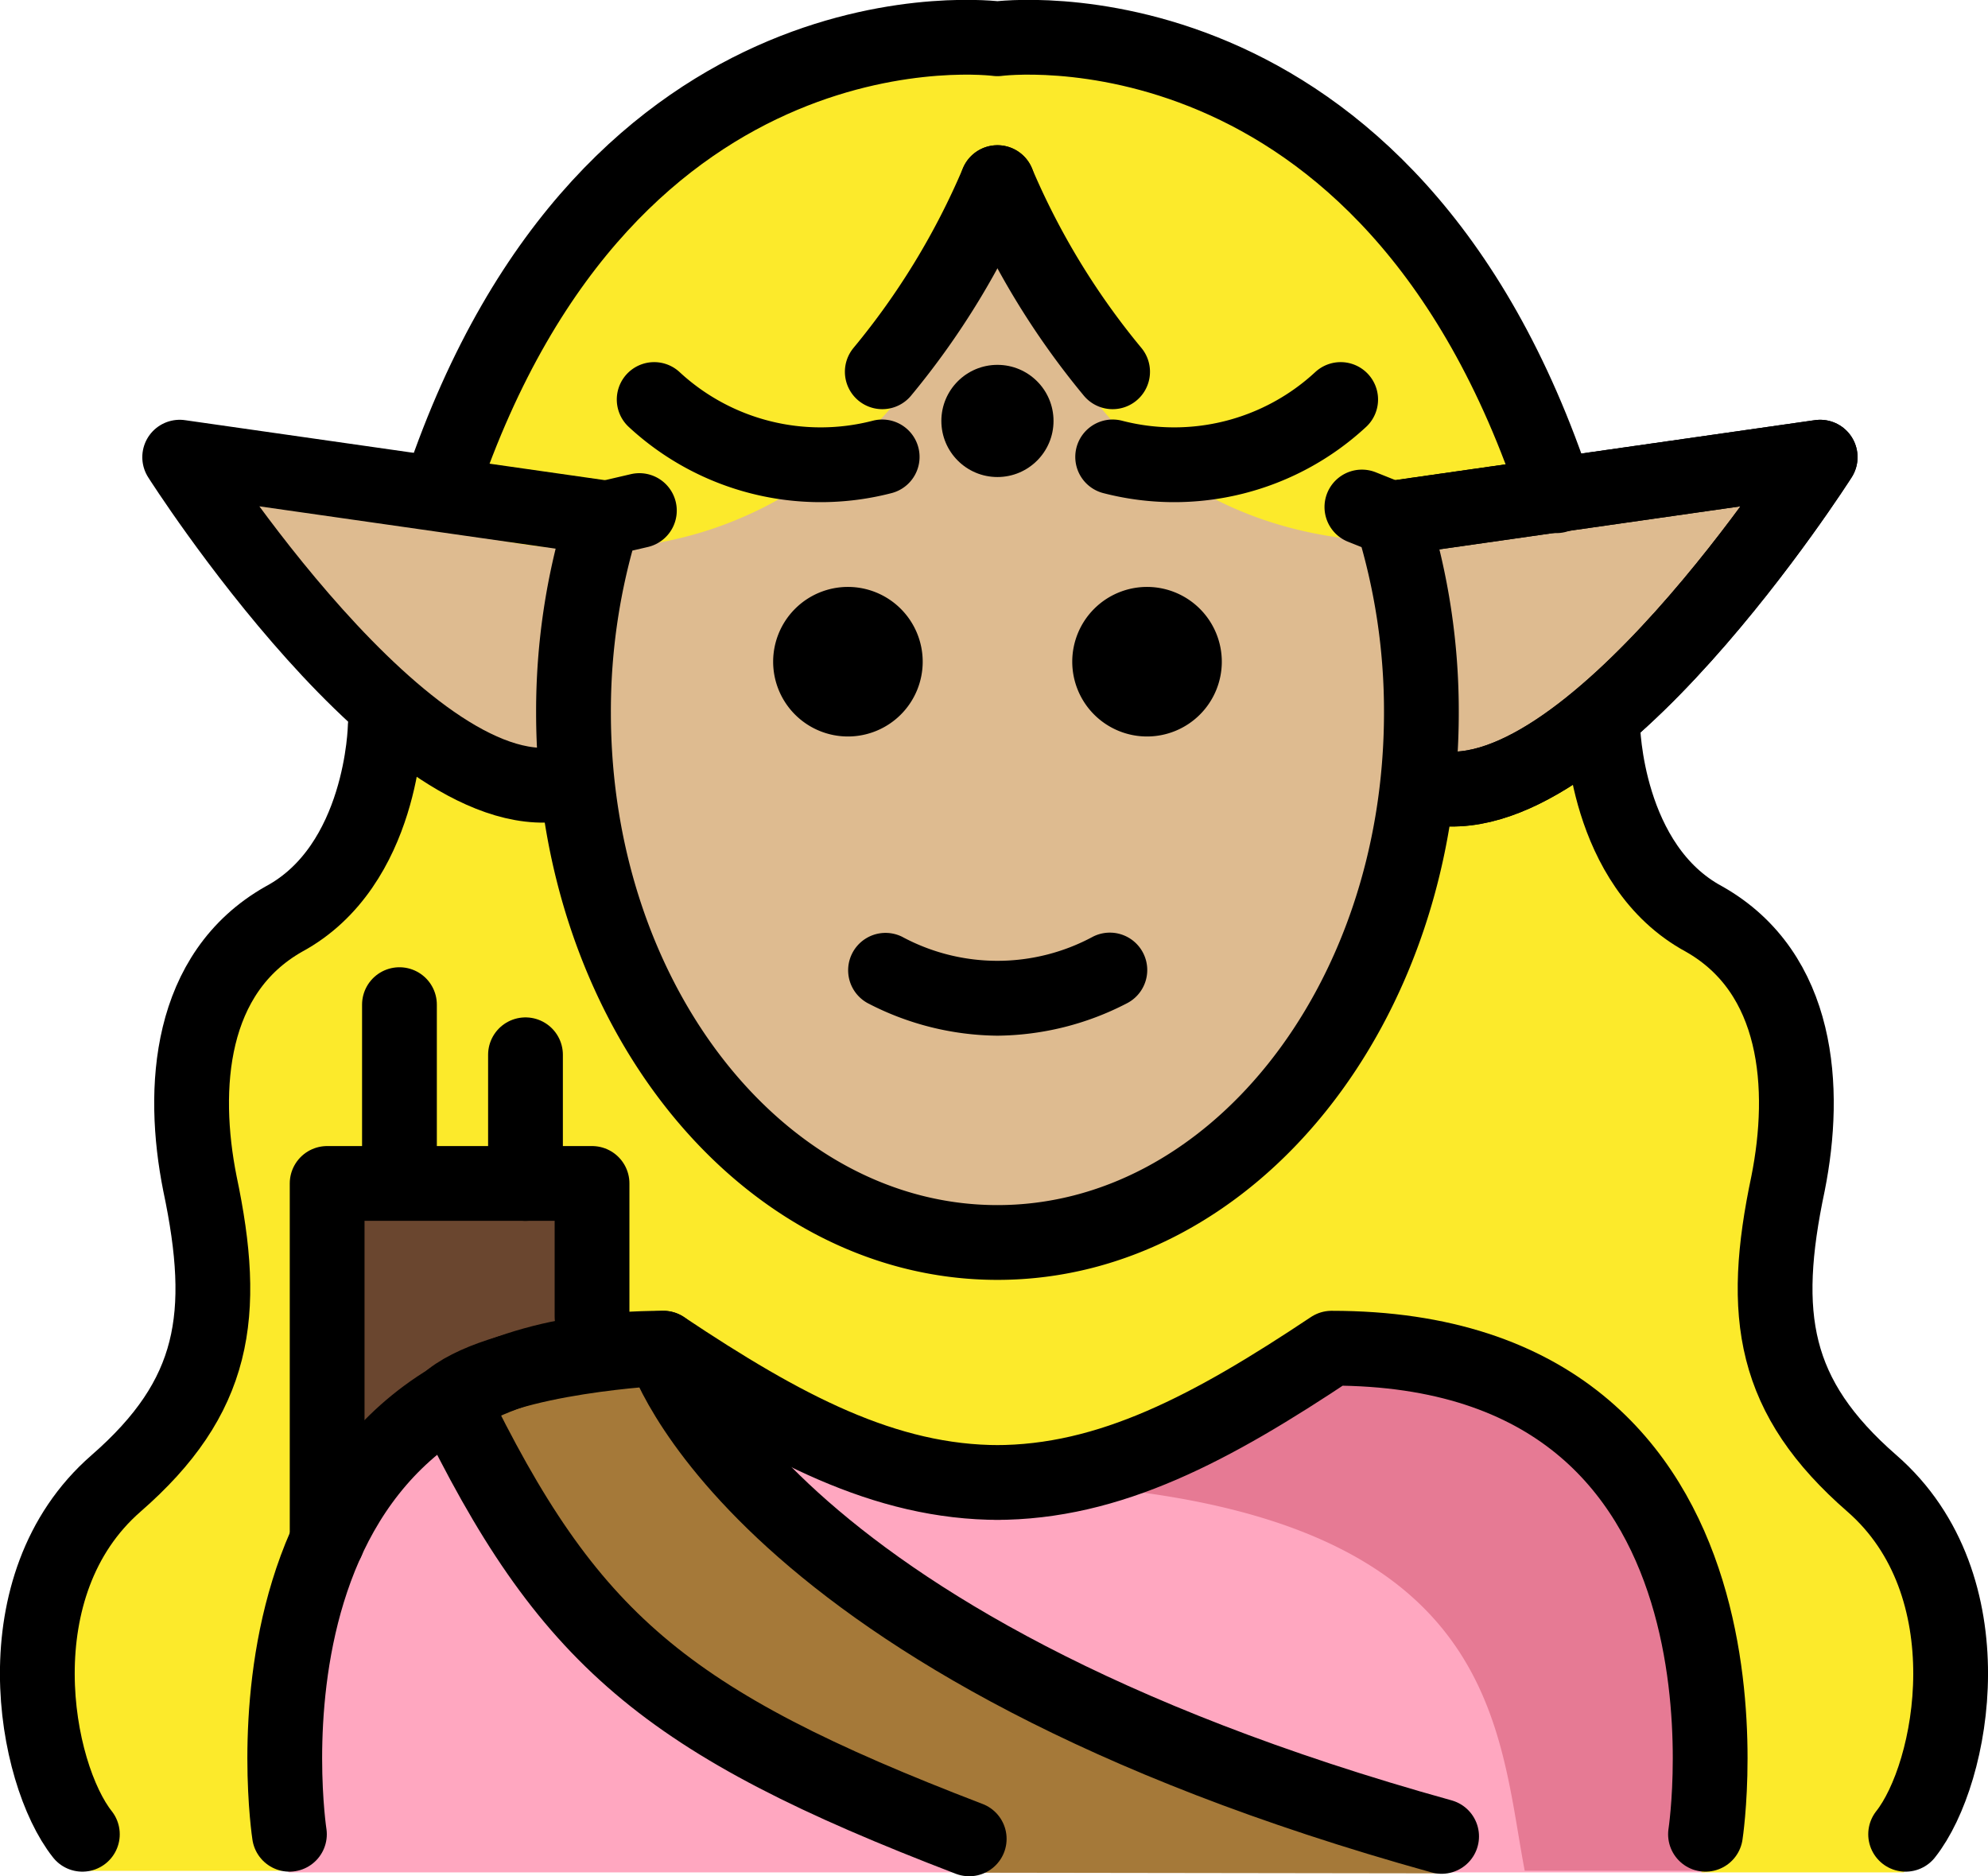 <svg xmlns="http://www.w3.org/2000/svg" xmlns:svg="http://www.w3.org/2000/svg" id="emoji" width="53.172" height="50.18" version="1.1" viewBox="0 0 53.172 50.18"><g id="color" transform="translate(-9.332,-10.855)"><path id="path1" fill="#ffa7c0" d="m 54.925,60.931 c 0,0 2,-14.027 -10,-14.027 -3.192,2.128 -5.926,3.598 -9,3.592 h 0.125 c -3.074,0.006 -5.808,-1.464 -9,-3.592 -12,0 -10,14.027 -10,14.027 z"/><path id="path2" fill="#e67a94" d="m 45.311,46.905 a 18.013,18.013 0 0 1 -8.938,3.588 c 13.062,0.411 12.977,6.395 13.74,10.395 h 5.113 c 0,0 2.085,-13.983 -9.915,-13.983 z"/><polyline id="polyline2" fill="#6a462f" points="18.058 52.064 18.058 42.499 25.143 42.499 25.143 46.063"/><path id="path3" fill="#a57939" d="M 47.97,60.958 C 29.471,55.822 27.05,46.905 27.05,46.905 c 0,0 -4.2,0.205 -5.678,1.354 3.116,6.429 5.935,9.55 14.104,12.681"/></g><g id="skin" transform="translate(-9.332,-10.855)"><path id="path4" fill="#debb90" d="m 38.156,20.756 a 9.395,9.395 0 0 1 -2.18,-5.054 c -0.028,0 -0.055,-0.005 -0.083,-0.005 a 8.272,8.272 0 0 1 -1.98,5.059 10.877,10.877 0 0 1 -8.794,4.709 17.399,17.399 0 0 0 -0.566,4.405 c 0,7.828 5.077,14.173 11.339,14.173 6.262,0 11.339,-6.346 11.339,-14.173 a 17.345,17.345 0 0 0 -0.626,-4.611 9.753,9.753 0 0 1 -8.45,-4.503 z"/><path id="path5" fill="#debb90" d="m 46.678,24.699 11.45,-1.636 c 0,0 -6.268,9.849 -10.494,8.799"/><path id="path6" fill="#debb90" d="M 25.569,24.68 14.251,23.063 c 0,0 6.189,9.735 10.366,8.697"/></g><g id="hair" transform="translate(-9.332,-10.855)"><path id="path7" fill="#fcea2b" d="M 35.862,11.919 A 15.35,15.35 0 0 0 20.725,24.765 c 8.826,3.057 13.156,-3.939 13.156,-3.939 a 8.272,8.272 0 0 0 1.98,-5.059 h 0.083 a 9.397,9.397 0 0 0 2.18,5.059 c 0,0 3.413,6.46 12.873,3.93 A 15.351,15.351 0 0 0 35.862,11.919 Z"/><path id="path8" fill="#fcea2b" d="m 47.263,32.337 4.879,-1.536 c 0,0 -0.943,1.64 1.023,3.999 1.699,2.039 5.144,3.739 4.215,7.273 a 9.886,9.886 0 0 0 2.855,9.924 c 3.406,3.23 0.016,8.935 0.016,8.935 h -5.412 c 1.767,-13.95 -9.579,-13.857 -9.579,-13.857 -10.416,8.091 -17.391,0 -17.391,0 l -2.139,0.372 -0.093,-4.371 -7.626,-0.186 0.279,9.3 -1.228,8.7 h -5.454 c -3.19,-7.372 -0.358,-8.803 1.546,-11.114 1.402,-1.703 1.742,-7.024 1.742,-7.024 0,0 -1.737,-3.907 2.494,-7.603 3.562,-3.112 2.413,-4.876 2.413,-4.876 l 4.767,2.164 c 0,0 4.325,12.201 10.848,11.642 7.288,-0.625 10.248,-3.893 11.845,-11.743"/></g><g id="line" transform="translate(-9.332,-10.855)"><path id="path9" d="m 42.011,28.552 a 2,2 0 1 1 -2,-2 2.001,2.001 0 0 1 2,2"/><path id="path10" d="m 34.011,28.552 a 2,2 0 1 1 -2,-2 2.001,2.001 0 0 1 2,2"/><path id="path11" d="m 36.01,38.554 a 7.653,7.653 0 0 1 -3.447,-0.858 1,1 0 0 1 0.894,-1.789 5.377,5.377 0 0 0 5.106,0 1,1 0 1 1 0.894,1.789 7.652,7.652 0 0 1 -3.447,0.858 z"/><path id="path12" fill="none" stroke="#000" stroke-linecap="round" stroke-linejoin="round" stroke-width="2" d="M 50.958,24.113 C 46.484,10.492 36.01,11.892 36.01,11.892 c 0,0 -10.353,-1.383 -14.869,11.986"/><path id="path13" fill="none" stroke="#000" stroke-linecap="round" stroke-linejoin="round" stroke-width="2" d="M 25.456,24.699 14.138,23.082 c 0,0 6.189,9.735 10.366,8.697"/><path id="path14" fill="none" stroke="#000" stroke-linecap="round" stroke-linejoin="round" stroke-width="2" d="m 46.565,24.718 11.45,-1.636 c 0,0 -6.268,9.849 -10.494,8.799"/><circle id="circle14" cx="36.01" cy="22.113" r="1.5"/><path id="path15" fill="none" stroke="#000" stroke-linecap="round" stroke-linejoin="round" stroke-width="2" d="m 36.01,15.739 a 20.458,20.458 0 0 1 -3.08,5.059"/><path id="path16" fill="none" stroke="#000" stroke-linecap="round" stroke-linejoin="round" stroke-width="2" d="m 36.01,15.739 a 20.456,20.456 0 0 0 3.08,5.059"/><polyline id="polyline16" fill="none" stroke="#000" stroke-linecap="round" stroke-linejoin="round" stroke-width="2" points="18.082 52.072 18.082 42.506 25.167 42.506 25.167 46.071"/><line id="line16" x1="20.016" x2="20.016" y1="42.468" y2="37.724" fill="none" stroke="#000" stroke-linecap="round" stroke-linejoin="round" stroke-width="2"/><line id="line17" x1="23.387" x2="23.387" y1="42.507" y2="39.065" fill="none" stroke="#000" stroke-linecap="round" stroke-linejoin="round" stroke-width="2"/><path id="path17" fill="none" stroke="#000" stroke-linecap="round" stroke-linejoin="round" stroke-width="2" d="m 54.948,59.912 c 0,0 2,-13 -10,-13 -3.192,2.128 -5.926,3.598 -9,3.592 h 0.125 c -3.074,0.006 -5.808,-1.464 -9,-3.592 -12,0 -10,13 -10,13"/><path id="path18" fill="none" stroke="#000" stroke-linecap="round" stroke-linejoin="round" stroke-width="2" d="m 26.433,24.51 -0.983,0.229 a 17.29,17.29 0 0 0 -0.779,5.173 c 0,7.828 5.077,14.173 11.339,14.173 6.262,0 11.339,-6.346 11.339,-14.173 a 17.29,17.29 0 0 0 -0.779,-5.173 l -0.812,-0.324"/><path id="path19" fill="none" stroke="#000" stroke-linecap="round" stroke-linejoin="round" stroke-width="2" d="m 46.565,24.718 11.45,-1.636 c 0,0 -6.268,9.849 -10.494,8.799"/><path id="path20" fill="none" stroke="#000" stroke-linecap="round" stroke-linejoin="round" stroke-width="2" d="M 47.89,59.969 C 29.391,54.833 27.073,46.912 27.073,46.912 c 0,0 -4.2,0.205 -5.678,1.354 3.116,6.429 5.69,8.639 13.86,11.769"/><path id="path21" fill="none" stroke="#000" stroke-linecap="round" stroke-linejoin="round" stroke-width="2" d="m 19.635,30.291 c 0,0 -0.06,3.717 -2.712,5.145 -2.542,1.441 -2.752,4.518 -2.244,7.071 0.748,3.535 0.408,5.711 -2.244,8.022 -3.12,2.72 -2.192,7.752 -0.9,9.383"/><path id="path22" fill="none" stroke="#000" stroke-linecap="round" stroke-linejoin="round" stroke-width="2" d="m 26.829,21.54 a 6.553,6.553 0 0 0 6.098,1.535"/><path id="path23" fill="none" stroke="#000" stroke-linecap="round" stroke-linejoin="round" stroke-width="2" d="m 45.19,21.54 a 6.553,6.553 0 0 1 -6.098,1.535"/><path id="path24" fill="none" stroke="#000" stroke-linecap="round" stroke-linejoin="round" stroke-width="2" d="m 52.2,30.291 c 0,0 0.06,3.717 2.712,5.145 2.542,1.441 2.752,4.518 2.244,7.071 -0.748,3.535 -0.408,5.711 2.244,8.022 3.12,2.72 2.192,7.752 0.901,9.383"/></g></svg>